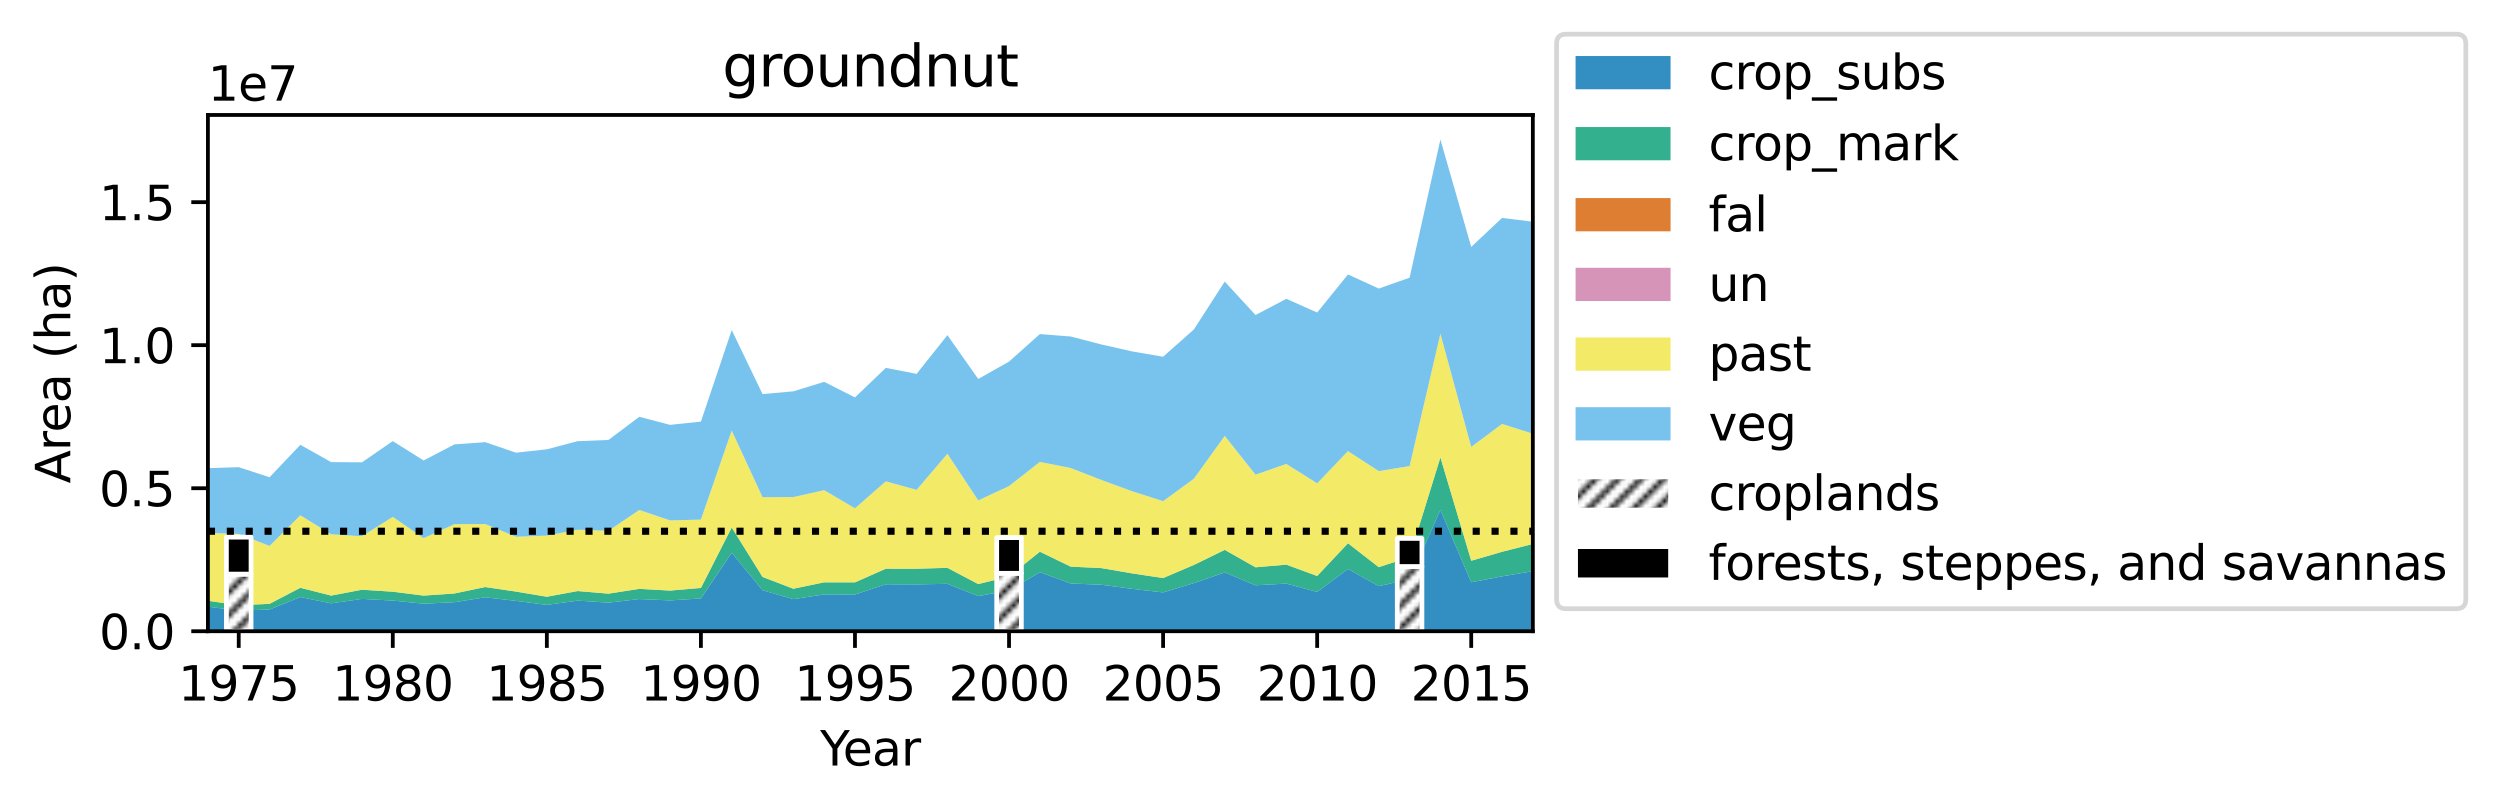 <?xml version="1.0" encoding="utf-8" standalone="no"?>
<!DOCTYPE svg PUBLIC "-//W3C//DTD SVG 1.1//EN"
  "http://www.w3.org/Graphics/SVG/1.1/DTD/svg11.dtd">
<svg xmlns:xlink="http://www.w3.org/1999/xlink" width="526.442pt" height="170.479pt" viewBox="0 0 526.442 170.479" xmlns="http://www.w3.org/2000/svg" version="1.1">
 <defs>
  <style type="text/css">*{stroke-linejoin: round; stroke-linecap: butt}</style>
 </defs>
 <g id="figure_1">
  <g id="patch_1">
   <path d="M 0 170.479 
L 526.442 170.479 
L 526.442 0 
L 0 0 
z
" style="fill: #ffffff"/>
  </g>
  <g id="axes_1">
   <g id="patch_2">
    <path d="M 43.781 132.923 
L 322.781 132.923 
L 322.781 24.203 
L 43.781 24.203 
z
" style="fill: #ffffff"/>
   </g>
   <g id="PolyCollection_1">
    <path d="M 43.781 127.77 
L 43.781 132.923 
L 50.27 132.923 
L 56.758 132.923 
L 63.246 132.923 
L 69.735 132.923 
L 76.223 132.923 
L 82.711 132.923 
L 89.2 132.923 
L 95.688 132.923 
L 102.177 132.923 
L 108.665 132.923 
L 115.153 132.923 
L 121.642 132.923 
L 128.13 132.923 
L 134.618 132.923 
L 141.107 132.923 
L 147.595 132.923 
L 154.084 132.923 
L 160.572 132.923 
L 167.06 132.923 
L 173.549 132.923 
L 180.037 132.923 
L 186.525 132.923 
L 193.014 132.923 
L 199.502 132.923 
L 205.991 132.923 
L 212.479 132.923 
L 218.967 132.923 
L 225.456 132.923 
L 231.944 132.923 
L 238.432 132.923 
L 244.921 132.923 
L 251.409 132.923 
L 257.898 132.923 
L 264.386 132.923 
L 270.874 132.923 
L 277.363 132.923 
L 283.851 132.923 
L 290.339 132.923 
L 296.828 132.923 
L 303.316 132.923 
L 309.805 132.923 
L 316.293 132.923 
L 322.781 132.923 
L 322.781 120.279 
L 322.781 120.279 
L 316.293 121.362 
L 309.805 122.616 
L 303.316 107.391 
L 296.828 121.968 
L 290.339 123.428 
L 283.851 119.814 
L 277.363 124.65 
L 270.874 122.895 
L 264.386 123.249 
L 257.898 120.545 
L 251.409 122.783 
L 244.921 124.753 
L 238.432 123.999 
L 231.944 123.137 
L 225.456 122.865 
L 218.967 120.5 
L 212.479 124.342 
L 205.991 125.512 
L 199.502 122.939 
L 193.014 123.059 
L 186.525 123.035 
L 180.037 125.183 
L 173.549 125.165 
L 167.06 126.171 
L 160.572 124.287 
L 154.084 116.395 
L 147.595 126.021 
L 141.107 126.431 
L 134.618 126.146 
L 128.13 126.904 
L 121.642 126.475 
L 115.153 127.374 
L 108.665 126.532 
L 102.177 125.779 
L 95.688 126.804 
L 89.2 127.128 
L 82.711 126.467 
L 76.223 126.114 
L 69.735 127.049 
L 63.246 125.722 
L 56.758 128.356 
L 50.27 128.562 
L 43.781 127.77 
z
" clip-path="url(#p0f60cb4c15)" style="fill: #0072b2; fill-opacity: 0.8"/>
   </g>
   <g id="PolyCollection_2">
    <path d="M 43.781 126.506 
L 43.781 127.77 
L 50.27 128.562 
L 56.758 128.356 
L 63.246 125.722 
L 69.735 127.049 
L 76.223 126.114 
L 82.711 126.467 
L 89.2 127.128 
L 95.688 126.804 
L 102.177 125.779 
L 108.665 126.532 
L 115.153 127.374 
L 121.642 126.475 
L 128.13 126.904 
L 134.618 126.146 
L 141.107 126.431 
L 147.595 126.021 
L 154.084 116.395 
L 160.572 124.287 
L 167.06 126.171 
L 173.549 125.165 
L 180.037 125.183 
L 186.525 123.035 
L 193.014 123.059 
L 199.502 122.939 
L 205.991 125.512 
L 212.479 124.342 
L 218.967 120.5 
L 225.456 122.865 
L 231.944 123.137 
L 238.432 123.999 
L 244.921 124.753 
L 251.409 122.783 
L 257.898 120.545 
L 264.386 123.249 
L 270.874 122.895 
L 277.363 124.65 
L 283.851 119.814 
L 290.339 123.428 
L 296.828 121.968 
L 303.316 107.391 
L 309.805 122.616 
L 316.293 121.362 
L 322.781 120.279 
L 322.781 114.547 
L 322.781 114.547 
L 316.293 116.193 
L 309.805 118.074 
L 303.316 96.31 
L 296.828 117.287 
L 290.339 119.437 
L 283.851 114.396 
L 277.363 121.29 
L 270.874 118.895 
L 264.386 119.461 
L 257.898 115.788 
L 251.409 118.955 
L 244.921 121.724 
L 238.432 120.748 
L 231.944 119.63 
L 225.456 119.316 
L 218.967 116.175 
L 212.479 121.39 
L 205.991 122.99 
L 199.502 119.574 
L 193.014 119.761 
L 186.525 119.754 
L 180.037 122.632 
L 173.549 122.623 
L 167.06 123.971 
L 160.572 121.488 
L 154.084 111.068 
L 147.595 123.808 
L 141.107 124.361 
L 134.618 123.999 
L 128.13 125.01 
L 121.642 124.462 
L 115.153 125.657 
L 108.665 124.574 
L 102.177 123.614 
L 95.688 124.975 
L 89.2 125.42 
L 82.711 124.598 
L 76.223 124.181 
L 69.735 125.418 
L 63.246 123.771 
L 56.758 127.154 
L 50.27 127.45 
L 43.781 126.506 
z
" clip-path="url(#p0f60cb4c15)" style="fill: #009e73; fill-opacity: 0.8"/>
   </g>
   <g id="PolyCollection_3">
    <path d="M 43.781 126.506 
L 43.781 126.506 
L 50.27 127.45 
L 56.758 127.154 
L 63.246 123.771 
L 69.735 125.418 
L 76.223 124.181 
L 82.711 124.598 
L 89.2 125.42 
L 95.688 124.975 
L 102.177 123.614 
L 108.665 124.574 
L 115.153 125.657 
L 121.642 124.462 
L 128.13 125.01 
L 134.618 123.999 
L 141.107 124.361 
L 147.595 123.808 
L 154.084 111.068 
L 160.572 121.488 
L 167.06 123.971 
L 173.549 122.623 
L 180.037 122.632 
L 186.525 119.754 
L 193.014 119.761 
L 199.502 119.574 
L 205.991 122.99 
L 212.479 121.39 
L 218.967 116.175 
L 225.456 119.316 
L 231.944 119.63 
L 238.432 120.748 
L 244.921 121.724 
L 251.409 118.955 
L 257.898 115.788 
L 264.386 119.461 
L 270.874 118.895 
L 277.363 121.29 
L 283.851 114.396 
L 290.339 119.437 
L 296.828 117.287 
L 303.316 96.31 
L 309.805 118.074 
L 316.293 116.193 
L 322.781 114.547 
L 322.781 114.547 
L 322.781 114.547 
L 316.293 116.193 
L 309.805 118.074 
L 303.316 96.31 
L 296.828 117.287 
L 290.339 119.437 
L 283.851 114.396 
L 277.363 121.29 
L 270.874 118.895 
L 264.386 119.461 
L 257.898 115.788 
L 251.409 118.955 
L 244.921 121.724 
L 238.432 120.748 
L 231.944 119.63 
L 225.456 119.316 
L 218.967 116.175 
L 212.479 121.39 
L 205.991 122.99 
L 199.502 119.574 
L 193.014 119.761 
L 186.525 119.754 
L 180.037 122.632 
L 173.549 122.623 
L 167.06 123.971 
L 160.572 121.488 
L 154.084 111.068 
L 147.595 123.808 
L 141.107 124.361 
L 134.618 123.999 
L 128.13 125.01 
L 121.642 124.462 
L 115.153 125.657 
L 108.665 124.574 
L 102.177 123.614 
L 95.688 124.975 
L 89.2 125.42 
L 82.711 124.598 
L 76.223 124.181 
L 69.735 125.418 
L 63.246 123.771 
L 56.758 127.154 
L 50.27 127.45 
L 43.781 126.506 
z
" clip-path="url(#p0f60cb4c15)" style="fill: #d55e00; fill-opacity: 0.8"/>
   </g>
   <g id="PolyCollection_4">
    <path d="M 43.781 126.506 
L 43.781 126.506 
L 50.27 127.45 
L 56.758 127.154 
L 63.246 123.771 
L 69.735 125.418 
L 76.223 124.181 
L 82.711 124.598 
L 89.2 125.42 
L 95.688 124.975 
L 102.177 123.614 
L 108.665 124.574 
L 115.153 125.657 
L 121.642 124.462 
L 128.13 125.01 
L 134.618 123.999 
L 141.107 124.361 
L 147.595 123.808 
L 154.084 111.068 
L 160.572 121.488 
L 167.06 123.971 
L 173.549 122.623 
L 180.037 122.632 
L 186.525 119.754 
L 193.014 119.761 
L 199.502 119.574 
L 205.991 122.99 
L 212.479 121.39 
L 218.967 116.175 
L 225.456 119.316 
L 231.944 119.63 
L 238.432 120.748 
L 244.921 121.724 
L 251.409 118.955 
L 257.898 115.788 
L 264.386 119.461 
L 270.874 118.895 
L 277.363 121.29 
L 283.851 114.396 
L 290.339 119.437 
L 296.828 117.287 
L 303.316 96.31 
L 309.805 118.074 
L 316.293 116.193 
L 322.781 114.547 
L 322.781 114.547 
L 322.781 114.547 
L 316.293 116.193 
L 309.805 118.074 
L 303.316 96.31 
L 296.828 117.287 
L 290.339 119.437 
L 283.851 114.396 
L 277.363 121.29 
L 270.874 118.895 
L 264.386 119.461 
L 257.898 115.788 
L 251.409 118.955 
L 244.921 121.724 
L 238.432 120.748 
L 231.944 119.63 
L 225.456 119.316 
L 218.967 116.175 
L 212.479 121.39 
L 205.991 122.99 
L 199.502 119.574 
L 193.014 119.761 
L 186.525 119.754 
L 180.037 122.632 
L 173.549 122.623 
L 167.06 123.971 
L 160.572 121.488 
L 154.084 111.068 
L 147.595 123.808 
L 141.107 124.361 
L 134.618 123.999 
L 128.13 125.01 
L 121.642 124.462 
L 115.153 125.657 
L 108.665 124.574 
L 102.177 123.614 
L 95.688 124.975 
L 89.2 125.42 
L 82.711 124.598 
L 76.223 124.181 
L 69.735 125.418 
L 63.246 123.771 
L 56.758 127.154 
L 50.27 127.45 
L 43.781 126.506 
z
" clip-path="url(#p0f60cb4c15)" style="fill: #cc79a7; fill-opacity: 0.8"/>
   </g>
   <g id="PolyCollection_5">
    <path d="M 43.781 112.228 
L 43.781 126.506 
L 50.27 127.45 
L 56.758 127.154 
L 63.246 123.771 
L 69.735 125.418 
L 76.223 124.181 
L 82.711 124.598 
L 89.2 125.42 
L 95.688 124.975 
L 102.177 123.614 
L 108.665 124.574 
L 115.153 125.657 
L 121.642 124.462 
L 128.13 125.01 
L 134.618 123.999 
L 141.107 124.361 
L 147.595 123.808 
L 154.084 111.068 
L 160.572 121.488 
L 167.06 123.971 
L 173.549 122.623 
L 180.037 122.632 
L 186.525 119.754 
L 193.014 119.761 
L 199.502 119.574 
L 205.991 122.99 
L 212.479 121.39 
L 218.967 116.175 
L 225.456 119.316 
L 231.944 119.63 
L 238.432 120.748 
L 244.921 121.724 
L 251.409 118.955 
L 257.898 115.788 
L 264.386 119.461 
L 270.874 118.895 
L 277.363 121.29 
L 283.851 114.396 
L 290.339 119.437 
L 296.828 117.287 
L 303.316 96.31 
L 309.805 118.074 
L 316.293 116.193 
L 322.781 114.547 
L 322.781 91.329 
L 322.781 91.329 
L 316.293 89.273 
L 309.805 94.113 
L 303.316 70.275 
L 296.828 98.147 
L 290.339 99.204 
L 283.851 94.994 
L 277.363 101.781 
L 270.874 97.693 
L 264.386 99.951 
L 257.898 91.792 
L 251.409 100.803 
L 244.921 105.537 
L 238.432 103.457 
L 231.944 101.081 
L 225.456 98.55 
L 218.967 97.269 
L 212.479 102.354 
L 205.991 105.365 
L 199.502 95.556 
L 193.014 103.151 
L 186.525 101.363 
L 180.037 107.04 
L 173.549 103.222 
L 167.06 104.667 
L 160.572 104.696 
L 154.084 90.676 
L 147.595 109.417 
L 141.107 109.586 
L 134.618 107.393 
L 128.13 111.772 
L 121.642 111.549 
L 115.153 112.787 
L 108.665 113.034 
L 102.177 110.354 
L 95.688 110.38 
L 89.2 113.329 
L 82.711 108.843 
L 76.223 112.921 
L 69.735 112.515 
L 63.246 108.508 
L 56.758 114.964 
L 50.27 112.444 
L 43.781 112.228 
z
" clip-path="url(#p0f60cb4c15)" style="fill: #f0e442; fill-opacity: 0.8"/>
   </g>
   <g id="PolyCollection_6">
    <path d="M 43.781 98.586 
L 43.781 112.228 
L 50.27 112.444 
L 56.758 114.964 
L 63.246 108.508 
L 69.735 112.515 
L 76.223 112.921 
L 82.711 108.843 
L 89.2 113.329 
L 95.688 110.38 
L 102.177 110.354 
L 108.665 113.034 
L 115.153 112.787 
L 121.642 111.549 
L 128.13 111.772 
L 134.618 107.393 
L 141.107 109.586 
L 147.595 109.417 
L 154.084 90.676 
L 160.572 104.696 
L 167.06 104.667 
L 173.549 103.222 
L 180.037 107.04 
L 186.525 101.363 
L 193.014 103.151 
L 199.502 95.556 
L 205.991 105.365 
L 212.479 102.354 
L 218.967 97.269 
L 225.456 98.55 
L 231.944 101.081 
L 238.432 103.457 
L 244.921 105.537 
L 251.409 100.803 
L 257.898 91.792 
L 264.386 99.951 
L 270.874 97.693 
L 277.363 101.781 
L 283.851 94.994 
L 290.339 99.204 
L 296.828 98.147 
L 303.316 70.275 
L 309.805 94.113 
L 316.293 89.273 
L 322.781 91.329 
L 322.781 46.687 
L 322.781 46.687 
L 316.293 45.896 
L 309.805 51.985 
L 303.316 29.38 
L 296.828 58.467 
L 290.339 60.761 
L 283.851 57.796 
L 277.363 65.812 
L 270.874 62.923 
L 264.386 66.337 
L 257.898 59.291 
L 251.409 69.368 
L 244.921 75.121 
L 238.432 74.009 
L 231.944 72.543 
L 225.456 70.856 
L 218.967 70.35 
L 212.479 76.141 
L 205.991 79.796 
L 199.502 70.577 
L 193.014 78.724 
L 186.525 77.472 
L 180.037 83.684 
L 173.549 80.408 
L 167.06 82.403 
L 160.572 82.985 
L 154.084 69.51 
L 147.595 88.781 
L 141.107 89.464 
L 134.618 87.772 
L 128.13 92.643 
L 121.642 92.901 
L 115.153 94.612 
L 108.665 95.327 
L 102.177 93.107 
L 95.688 93.582 
L 89.2 96.962 
L 82.711 92.887 
L 76.223 97.352 
L 69.735 97.313 
L 63.246 93.667 
L 56.758 100.496 
L 50.27 98.374 
L 43.781 98.586 
z
" clip-path="url(#p0f60cb4c15)" style="fill: #56b4e9; fill-opacity: 0.8"/>
   </g>
   <g id="patch_3">
    <path d="M 47.674 132.923 
L 52.865 132.923 
L 52.865 120.901 
L 47.674 120.901 
z
" clip-path="url(#p0f60cb4c15)" style="fill: url(#h4b5fc3fc64); stroke: #ffffff; stroke-linejoin: miter"/>
   </g>
   <g id="patch_4">
    <path d="M 209.884 132.923 
L 215.074 132.923 
L 215.074 120.72 
L 209.884 120.72 
z
" clip-path="url(#p0f60cb4c15)" style="fill: url(#h4b5fc3fc64); stroke: #ffffff; stroke-linejoin: miter"/>
   </g>
   <g id="patch_5">
    <path d="M 294.232 132.923 
L 299.423 132.923 
L 299.423 119.288 
L 294.232 119.288 
z
" clip-path="url(#p0f60cb4c15)" style="fill: url(#h4b5fc3fc64); stroke: #ffffff; stroke-linejoin: miter"/>
   </g>
   <g id="patch_6">
    <path d="M 47.674 120.901 
L 52.865 120.901 
L 52.865 113.108 
L 47.674 113.108 
z
" clip-path="url(#p0f60cb4c15)" style="stroke: #ffffff; stroke-linejoin: miter"/>
   </g>
   <g id="patch_7">
    <path d="M 209.884 120.72 
L 215.074 120.72 
L 215.074 113.207 
L 209.884 113.207 
z
" clip-path="url(#p0f60cb4c15)" style="stroke: #ffffff; stroke-linejoin: miter"/>
   </g>
   <g id="patch_8">
    <path d="M 294.232 119.288 
L 299.423 119.288 
L 299.423 113.373 
L 294.232 113.373 
z
" clip-path="url(#p0f60cb4c15)" style="stroke: #ffffff; stroke-linejoin: miter"/>
   </g>
   <g id="matplotlib.axis_1">
    <g id="xtick_1">
     <g id="line2d_1">
      <defs>
       <path id="ma4362d7a6e" d="M 0 0 
L 0 3.5 
" style="stroke: #000000; stroke-width: 0.8"/>
      </defs>
      <g>
       <use xlink:href="#ma4362d7a6e" x="50.27" y="132.923" style="stroke: #000000; stroke-width: 0.8"/>
      </g>
     </g>
     <g id="text_1">
      <!-- 1975 -->
      <g transform="translate(37.545 147.521) scale(0.1 -0.1)">
       <defs>
        <path id="DejaVuSans-31" d="M 794 531 
L 1825 531 
L 1825 4091 
L 703 3866 
L 703 4441 
L 1819 4666 
L 2450 4666 
L 2450 531 
L 3481 531 
L 3481 0 
L 794 0 
L 794 531 
z
" transform="scale(0.016)"/>
        <path id="DejaVuSans-39" d="M 703 97 
L 703 672 
Q 941 559 1184 500 
Q 1428 441 1663 441 
Q 2288 441 2617 861 
Q 2947 1281 2994 2138 
Q 2813 1869 2534 1725 
Q 2256 1581 1919 1581 
Q 1219 1581 811 2004 
Q 403 2428 403 3163 
Q 403 3881 828 4315 
Q 1253 4750 1959 4750 
Q 2769 4750 3195 4129 
Q 3622 3509 3622 2328 
Q 3622 1225 3098 567 
Q 2575 -91 1691 -91 
Q 1453 -91 1209 -44 
Q 966 3 703 97 
z
M 1959 2075 
Q 2384 2075 2632 2365 
Q 2881 2656 2881 3163 
Q 2881 3666 2632 3958 
Q 2384 4250 1959 4250 
Q 1534 4250 1286 3958 
Q 1038 3666 1038 3163 
Q 1038 2656 1286 2365 
Q 1534 2075 1959 2075 
z
" transform="scale(0.016)"/>
        <path id="DejaVuSans-37" d="M 525 4666 
L 3525 4666 
L 3525 4397 
L 1831 0 
L 1172 0 
L 2766 4134 
L 525 4134 
L 525 4666 
z
" transform="scale(0.016)"/>
        <path id="DejaVuSans-35" d="M 691 4666 
L 3169 4666 
L 3169 4134 
L 1269 4134 
L 1269 2991 
Q 1406 3038 1543 3061 
Q 1681 3084 1819 3084 
Q 2600 3084 3056 2656 
Q 3513 2228 3513 1497 
Q 3513 744 3044 326 
Q 2575 -91 1722 -91 
Q 1428 -91 1123 -41 
Q 819 9 494 109 
L 494 744 
Q 775 591 1075 516 
Q 1375 441 1709 441 
Q 2250 441 2565 725 
Q 2881 1009 2881 1497 
Q 2881 1984 2565 2268 
Q 2250 2553 1709 2553 
Q 1456 2553 1204 2497 
Q 953 2441 691 2322 
L 691 4666 
z
" transform="scale(0.016)"/>
       </defs>
       <use xlink:href="#DejaVuSans-31"/>
       <use xlink:href="#DejaVuSans-39" x="63.623"/>
       <use xlink:href="#DejaVuSans-37" x="127.246"/>
       <use xlink:href="#DejaVuSans-35" x="190.869"/>
      </g>
     </g>
    </g>
    <g id="xtick_2">
     <g id="line2d_2">
      <g>
       <use xlink:href="#ma4362d7a6e" x="82.711" y="132.923" style="stroke: #000000; stroke-width: 0.8"/>
      </g>
     </g>
     <g id="text_2">
      <!-- 1980 -->
      <g transform="translate(69.986 147.521) scale(0.1 -0.1)">
       <defs>
        <path id="DejaVuSans-38" d="M 2034 2216 
Q 1584 2216 1326 1975 
Q 1069 1734 1069 1313 
Q 1069 891 1326 650 
Q 1584 409 2034 409 
Q 2484 409 2743 651 
Q 3003 894 3003 1313 
Q 3003 1734 2745 1975 
Q 2488 2216 2034 2216 
z
M 1403 2484 
Q 997 2584 770 2862 
Q 544 3141 544 3541 
Q 544 4100 942 4425 
Q 1341 4750 2034 4750 
Q 2731 4750 3128 4425 
Q 3525 4100 3525 3541 
Q 3525 3141 3298 2862 
Q 3072 2584 2669 2484 
Q 3125 2378 3379 2068 
Q 3634 1759 3634 1313 
Q 3634 634 3220 271 
Q 2806 -91 2034 -91 
Q 1263 -91 848 271 
Q 434 634 434 1313 
Q 434 1759 690 2068 
Q 947 2378 1403 2484 
z
M 1172 3481 
Q 1172 3119 1398 2916 
Q 1625 2713 2034 2713 
Q 2441 2713 2670 2916 
Q 2900 3119 2900 3481 
Q 2900 3844 2670 4047 
Q 2441 4250 2034 4250 
Q 1625 4250 1398 4047 
Q 1172 3844 1172 3481 
z
" transform="scale(0.016)"/>
        <path id="DejaVuSans-30" d="M 2034 4250 
Q 1547 4250 1301 3770 
Q 1056 3291 1056 2328 
Q 1056 1369 1301 889 
Q 1547 409 2034 409 
Q 2525 409 2770 889 
Q 3016 1369 3016 2328 
Q 3016 3291 2770 3770 
Q 2525 4250 2034 4250 
z
M 2034 4750 
Q 2819 4750 3233 4129 
Q 3647 3509 3647 2328 
Q 3647 1150 3233 529 
Q 2819 -91 2034 -91 
Q 1250 -91 836 529 
Q 422 1150 422 2328 
Q 422 3509 836 4129 
Q 1250 4750 2034 4750 
z
" transform="scale(0.016)"/>
       </defs>
       <use xlink:href="#DejaVuSans-31"/>
       <use xlink:href="#DejaVuSans-39" x="63.623"/>
       <use xlink:href="#DejaVuSans-38" x="127.246"/>
       <use xlink:href="#DejaVuSans-30" x="190.869"/>
      </g>
     </g>
    </g>
    <g id="xtick_3">
     <g id="line2d_3">
      <g>
       <use xlink:href="#ma4362d7a6e" x="115.153" y="132.923" style="stroke: #000000; stroke-width: 0.8"/>
      </g>
     </g>
     <g id="text_3">
      <!-- 1985 -->
      <g transform="translate(102.428 147.521) scale(0.1 -0.1)">
       <use xlink:href="#DejaVuSans-31"/>
       <use xlink:href="#DejaVuSans-39" x="63.623"/>
       <use xlink:href="#DejaVuSans-38" x="127.246"/>
       <use xlink:href="#DejaVuSans-35" x="190.869"/>
      </g>
     </g>
    </g>
    <g id="xtick_4">
     <g id="line2d_4">
      <g>
       <use xlink:href="#ma4362d7a6e" x="147.595" y="132.923" style="stroke: #000000; stroke-width: 0.8"/>
      </g>
     </g>
     <g id="text_4">
      <!-- 1990 -->
      <g transform="translate(134.87 147.521) scale(0.1 -0.1)">
       <use xlink:href="#DejaVuSans-31"/>
       <use xlink:href="#DejaVuSans-39" x="63.623"/>
       <use xlink:href="#DejaVuSans-39" x="127.246"/>
       <use xlink:href="#DejaVuSans-30" x="190.869"/>
      </g>
     </g>
    </g>
    <g id="xtick_5">
     <g id="line2d_5">
      <g>
       <use xlink:href="#ma4362d7a6e" x="180.037" y="132.923" style="stroke: #000000; stroke-width: 0.8"/>
      </g>
     </g>
     <g id="text_5">
      <!-- 1995 -->
      <g transform="translate(167.312 147.521) scale(0.1 -0.1)">
       <use xlink:href="#DejaVuSans-31"/>
       <use xlink:href="#DejaVuSans-39" x="63.623"/>
       <use xlink:href="#DejaVuSans-39" x="127.246"/>
       <use xlink:href="#DejaVuSans-35" x="190.869"/>
      </g>
     </g>
    </g>
    <g id="xtick_6">
     <g id="line2d_6">
      <g>
       <use xlink:href="#ma4362d7a6e" x="212.479" y="132.923" style="stroke: #000000; stroke-width: 0.8"/>
      </g>
     </g>
     <g id="text_6">
      <!-- 2000 -->
      <g transform="translate(199.754 147.521) scale(0.1 -0.1)">
       <defs>
        <path id="DejaVuSans-32" d="M 1228 531 
L 3431 531 
L 3431 0 
L 469 0 
L 469 531 
Q 828 903 1448 1529 
Q 2069 2156 2228 2338 
Q 2531 2678 2651 2914 
Q 2772 3150 2772 3378 
Q 2772 3750 2511 3984 
Q 2250 4219 1831 4219 
Q 1534 4219 1204 4116 
Q 875 4013 500 3803 
L 500 4441 
Q 881 4594 1212 4672 
Q 1544 4750 1819 4750 
Q 2544 4750 2975 4387 
Q 3406 4025 3406 3419 
Q 3406 3131 3298 2873 
Q 3191 2616 2906 2266 
Q 2828 2175 2409 1742 
Q 1991 1309 1228 531 
z
" transform="scale(0.016)"/>
       </defs>
       <use xlink:href="#DejaVuSans-32"/>
       <use xlink:href="#DejaVuSans-30" x="63.623"/>
       <use xlink:href="#DejaVuSans-30" x="127.246"/>
       <use xlink:href="#DejaVuSans-30" x="190.869"/>
      </g>
     </g>
    </g>
    <g id="xtick_7">
     <g id="line2d_7">
      <g>
       <use xlink:href="#ma4362d7a6e" x="244.921" y="132.923" style="stroke: #000000; stroke-width: 0.8"/>
      </g>
     </g>
     <g id="text_7">
      <!-- 2005 -->
      <g transform="translate(232.196 147.521) scale(0.1 -0.1)">
       <use xlink:href="#DejaVuSans-32"/>
       <use xlink:href="#DejaVuSans-30" x="63.623"/>
       <use xlink:href="#DejaVuSans-30" x="127.246"/>
       <use xlink:href="#DejaVuSans-35" x="190.869"/>
      </g>
     </g>
    </g>
    <g id="xtick_8">
     <g id="line2d_8">
      <g>
       <use xlink:href="#ma4362d7a6e" x="277.363" y="132.923" style="stroke: #000000; stroke-width: 0.8"/>
      </g>
     </g>
     <g id="text_8">
      <!-- 2010 -->
      <g transform="translate(264.638 147.521) scale(0.1 -0.1)">
       <use xlink:href="#DejaVuSans-32"/>
       <use xlink:href="#DejaVuSans-30" x="63.623"/>
       <use xlink:href="#DejaVuSans-31" x="127.246"/>
       <use xlink:href="#DejaVuSans-30" x="190.869"/>
      </g>
     </g>
    </g>
    <g id="xtick_9">
     <g id="line2d_9">
      <g>
       <use xlink:href="#ma4362d7a6e" x="309.805" y="132.923" style="stroke: #000000; stroke-width: 0.8"/>
      </g>
     </g>
     <g id="text_9">
      <!-- 2015 -->
      <g transform="translate(297.08 147.521) scale(0.1 -0.1)">
       <use xlink:href="#DejaVuSans-32"/>
       <use xlink:href="#DejaVuSans-30" x="63.623"/>
       <use xlink:href="#DejaVuSans-31" x="127.246"/>
       <use xlink:href="#DejaVuSans-35" x="190.869"/>
      </g>
     </g>
    </g>
    <g id="text_10">
     <!-- Year -->
     <g transform="translate(172.694 161.199) scale(0.1 -0.1)">
      <defs>
       <path id="DejaVuSans-59" d="M -13 4666 
L 666 4666 
L 1959 2747 
L 3244 4666 
L 3922 4666 
L 2272 2222 
L 2272 0 
L 1638 0 
L 1638 2222 
L -13 4666 
z
" transform="scale(0.016)"/>
       <path id="DejaVuSans-65" d="M 3597 1894 
L 3597 1613 
L 953 1613 
Q 991 1019 1311 708 
Q 1631 397 2203 397 
Q 2534 397 2845 478 
Q 3156 559 3463 722 
L 3463 178 
Q 3153 47 2828 -22 
Q 2503 -91 2169 -91 
Q 1331 -91 842 396 
Q 353 884 353 1716 
Q 353 2575 817 3079 
Q 1281 3584 2069 3584 
Q 2775 3584 3186 3129 
Q 3597 2675 3597 1894 
z
M 3022 2063 
Q 3016 2534 2758 2815 
Q 2500 3097 2075 3097 
Q 1594 3097 1305 2825 
Q 1016 2553 972 2059 
L 3022 2063 
z
" transform="scale(0.016)"/>
       <path id="DejaVuSans-61" d="M 2194 1759 
Q 1497 1759 1228 1600 
Q 959 1441 959 1056 
Q 959 750 1161 570 
Q 1363 391 1709 391 
Q 2188 391 2477 730 
Q 2766 1069 2766 1631 
L 2766 1759 
L 2194 1759 
z
M 3341 1997 
L 3341 0 
L 2766 0 
L 2766 531 
Q 2569 213 2275 61 
Q 1981 -91 1556 -91 
Q 1019 -91 701 211 
Q 384 513 384 1019 
Q 384 1609 779 1909 
Q 1175 2209 1959 2209 
L 2766 2209 
L 2766 2266 
Q 2766 2663 2505 2880 
Q 2244 3097 1772 3097 
Q 1472 3097 1187 3025 
Q 903 2953 641 2809 
L 641 3341 
Q 956 3463 1253 3523 
Q 1550 3584 1831 3584 
Q 2591 3584 2966 3190 
Q 3341 2797 3341 1997 
z
" transform="scale(0.016)"/>
       <path id="DejaVuSans-72" d="M 2631 2963 
Q 2534 3019 2420 3045 
Q 2306 3072 2169 3072 
Q 1681 3072 1420 2755 
Q 1159 2438 1159 1844 
L 1159 0 
L 581 0 
L 581 3500 
L 1159 3500 
L 1159 2956 
Q 1341 3275 1631 3429 
Q 1922 3584 2338 3584 
Q 2397 3584 2469 3576 
Q 2541 3569 2628 3553 
L 2631 2963 
z
" transform="scale(0.016)"/>
      </defs>
      <use xlink:href="#DejaVuSans-59"/>
      <use xlink:href="#DejaVuSans-65" x="47.834"/>
      <use xlink:href="#DejaVuSans-61" x="109.357"/>
      <use xlink:href="#DejaVuSans-72" x="170.637"/>
     </g>
    </g>
   </g>
   <g id="matplotlib.axis_2">
    <g id="ytick_1">
     <g id="line2d_10">
      <defs>
       <path id="m98faaa54c4" d="M 0 0 
L -3.5 0 
" style="stroke: #000000; stroke-width: 0.8"/>
      </defs>
      <g>
       <use xlink:href="#m98faaa54c4" x="43.781" y="132.923" style="stroke: #000000; stroke-width: 0.8"/>
      </g>
     </g>
     <g id="text_11">
      <!-- 0.0 -->
      <g transform="translate(20.878 136.722) scale(0.1 -0.1)">
       <defs>
        <path id="DejaVuSans-2e" d="M 684 794 
L 1344 794 
L 1344 0 
L 684 0 
L 684 794 
z
" transform="scale(0.016)"/>
       </defs>
       <use xlink:href="#DejaVuSans-30"/>
       <use xlink:href="#DejaVuSans-2e" x="63.623"/>
       <use xlink:href="#DejaVuSans-30" x="95.41"/>
      </g>
     </g>
    </g>
    <g id="ytick_2">
     <g id="line2d_11">
      <g>
       <use xlink:href="#m98faaa54c4" x="43.781" y="102.805" style="stroke: #000000; stroke-width: 0.8"/>
      </g>
     </g>
     <g id="text_12">
      <!-- 0.5 -->
      <g transform="translate(20.878 106.604) scale(0.1 -0.1)">
       <use xlink:href="#DejaVuSans-30"/>
       <use xlink:href="#DejaVuSans-2e" x="63.623"/>
       <use xlink:href="#DejaVuSans-35" x="95.41"/>
      </g>
     </g>
    </g>
    <g id="ytick_3">
     <g id="line2d_12">
      <g>
       <use xlink:href="#m98faaa54c4" x="43.781" y="72.687" style="stroke: #000000; stroke-width: 0.8"/>
      </g>
     </g>
     <g id="text_13">
      <!-- 1.0 -->
      <g transform="translate(20.878 76.486) scale(0.1 -0.1)">
       <use xlink:href="#DejaVuSans-31"/>
       <use xlink:href="#DejaVuSans-2e" x="63.623"/>
       <use xlink:href="#DejaVuSans-30" x="95.41"/>
      </g>
     </g>
    </g>
    <g id="ytick_4">
     <g id="line2d_13">
      <g>
       <use xlink:href="#m98faaa54c4" x="43.781" y="42.569" style="stroke: #000000; stroke-width: 0.8"/>
      </g>
     </g>
     <g id="text_14">
      <!-- 1.5 -->
      <g transform="translate(20.878 46.368) scale(0.1 -0.1)">
       <use xlink:href="#DejaVuSans-31"/>
       <use xlink:href="#DejaVuSans-2e" x="63.623"/>
       <use xlink:href="#DejaVuSans-35" x="95.41"/>
      </g>
     </g>
    </g>
    <g id="text_15">
     <!-- Area (ha) -->
     <g transform="translate(14.798 101.79) rotate(-90) scale(0.1 -0.1)">
      <defs>
       <path id="DejaVuSans-41" d="M 2188 4044 
L 1331 1722 
L 3047 1722 
L 2188 4044 
z
M 1831 4666 
L 2547 4666 
L 4325 0 
L 3669 0 
L 3244 1197 
L 1141 1197 
L 716 0 
L 50 0 
L 1831 4666 
z
" transform="scale(0.016)"/>
       <path id="DejaVuSans-20" transform="scale(0.016)"/>
       <path id="DejaVuSans-28" d="M 1984 4856 
Q 1566 4138 1362 3434 
Q 1159 2731 1159 2009 
Q 1159 1288 1364 580 
Q 1569 -128 1984 -844 
L 1484 -844 
Q 1016 -109 783 600 
Q 550 1309 550 2009 
Q 550 2706 781 3412 
Q 1013 4119 1484 4856 
L 1984 4856 
z
" transform="scale(0.016)"/>
       <path id="DejaVuSans-68" d="M 3513 2113 
L 3513 0 
L 2938 0 
L 2938 2094 
Q 2938 2591 2744 2837 
Q 2550 3084 2163 3084 
Q 1697 3084 1428 2787 
Q 1159 2491 1159 1978 
L 1159 0 
L 581 0 
L 581 4863 
L 1159 4863 
L 1159 2956 
Q 1366 3272 1645 3428 
Q 1925 3584 2291 3584 
Q 2894 3584 3203 3211 
Q 3513 2838 3513 2113 
z
" transform="scale(0.016)"/>
       <path id="DejaVuSans-29" d="M 513 4856 
L 1013 4856 
Q 1481 4119 1714 3412 
Q 1947 2706 1947 2009 
Q 1947 1309 1714 600 
Q 1481 -109 1013 -844 
L 513 -844 
Q 928 -128 1133 580 
Q 1338 1288 1338 2009 
Q 1338 2731 1133 3434 
Q 928 4138 513 4856 
z
" transform="scale(0.016)"/>
      </defs>
      <use xlink:href="#DejaVuSans-41"/>
      <use xlink:href="#DejaVuSans-72" x="68.408"/>
      <use xlink:href="#DejaVuSans-65" x="107.271"/>
      <use xlink:href="#DejaVuSans-61" x="168.795"/>
      <use xlink:href="#DejaVuSans-20" x="230.074"/>
      <use xlink:href="#DejaVuSans-28" x="261.861"/>
      <use xlink:href="#DejaVuSans-68" x="300.875"/>
      <use xlink:href="#DejaVuSans-61" x="364.254"/>
      <use xlink:href="#DejaVuSans-29" x="425.533"/>
     </g>
    </g>
    <g id="text_16">
     <!-- 1e7 -->
     <g transform="translate(43.781 21.203) scale(0.1 -0.1)">
      <use xlink:href="#DejaVuSans-31"/>
      <use xlink:href="#DejaVuSans-65" x="63.623"/>
      <use xlink:href="#DejaVuSans-37" x="125.146"/>
     </g>
    </g>
   </g>
   <g id="line2d_14">
    <path d="M 43.781 111.863 
L 322.781 111.863 
" clip-path="url(#p0f60cb4c15)" style="fill: none; stroke-dasharray: 1.5,2.475; stroke-dashoffset: 0; stroke: #000000; stroke-width: 1.5"/>
   </g>
   <g id="patch_9">
    <path d="M 43.781 132.923 
L 43.781 24.203 
" style="fill: none; stroke: #000000; stroke-width: 0.8; stroke-linejoin: miter; stroke-linecap: square"/>
   </g>
   <g id="patch_10">
    <path d="M 322.781 132.923 
L 322.781 24.203 
" style="fill: none; stroke: #000000; stroke-width: 0.8; stroke-linejoin: miter; stroke-linecap: square"/>
   </g>
   <g id="patch_11">
    <path d="M 43.781 132.923 
L 322.781 132.923 
" style="fill: none; stroke: #000000; stroke-width: 0.8; stroke-linejoin: miter; stroke-linecap: square"/>
   </g>
   <g id="patch_12">
    <path d="M 43.781 24.203 
L 322.781 24.203 
" style="fill: none; stroke: #000000; stroke-width: 0.8; stroke-linejoin: miter; stroke-linecap: square"/>
   </g>
   <g id="text_17">
    <!-- groundnut -->
    <g transform="translate(152.098 18.203) scale(0.12 -0.12)">
     <defs>
      <path id="DejaVuSans-67" d="M 2906 1791 
Q 2906 2416 2648 2759 
Q 2391 3103 1925 3103 
Q 1463 3103 1205 2759 
Q 947 2416 947 1791 
Q 947 1169 1205 825 
Q 1463 481 1925 481 
Q 2391 481 2648 825 
Q 2906 1169 2906 1791 
z
M 3481 434 
Q 3481 -459 3084 -895 
Q 2688 -1331 1869 -1331 
Q 1566 -1331 1297 -1286 
Q 1028 -1241 775 -1147 
L 775 -588 
Q 1028 -725 1275 -790 
Q 1522 -856 1778 -856 
Q 2344 -856 2625 -561 
Q 2906 -266 2906 331 
L 2906 616 
Q 2728 306 2450 153 
Q 2172 0 1784 0 
Q 1141 0 747 490 
Q 353 981 353 1791 
Q 353 2603 747 3093 
Q 1141 3584 1784 3584 
Q 2172 3584 2450 3431 
Q 2728 3278 2906 2969 
L 2906 3500 
L 3481 3500 
L 3481 434 
z
" transform="scale(0.016)"/>
      <path id="DejaVuSans-6f" d="M 1959 3097 
Q 1497 3097 1228 2736 
Q 959 2375 959 1747 
Q 959 1119 1226 758 
Q 1494 397 1959 397 
Q 2419 397 2687 759 
Q 2956 1122 2956 1747 
Q 2956 2369 2687 2733 
Q 2419 3097 1959 3097 
z
M 1959 3584 
Q 2709 3584 3137 3096 
Q 3566 2609 3566 1747 
Q 3566 888 3137 398 
Q 2709 -91 1959 -91 
Q 1206 -91 779 398 
Q 353 888 353 1747 
Q 353 2609 779 3096 
Q 1206 3584 1959 3584 
z
" transform="scale(0.016)"/>
      <path id="DejaVuSans-75" d="M 544 1381 
L 544 3500 
L 1119 3500 
L 1119 1403 
Q 1119 906 1312 657 
Q 1506 409 1894 409 
Q 2359 409 2629 706 
Q 2900 1003 2900 1516 
L 2900 3500 
L 3475 3500 
L 3475 0 
L 2900 0 
L 2900 538 
Q 2691 219 2414 64 
Q 2138 -91 1772 -91 
Q 1169 -91 856 284 
Q 544 659 544 1381 
z
M 1991 3584 
L 1991 3584 
z
" transform="scale(0.016)"/>
      <path id="DejaVuSans-6e" d="M 3513 2113 
L 3513 0 
L 2938 0 
L 2938 2094 
Q 2938 2591 2744 2837 
Q 2550 3084 2163 3084 
Q 1697 3084 1428 2787 
Q 1159 2491 1159 1978 
L 1159 0 
L 581 0 
L 581 3500 
L 1159 3500 
L 1159 2956 
Q 1366 3272 1645 3428 
Q 1925 3584 2291 3584 
Q 2894 3584 3203 3211 
Q 3513 2838 3513 2113 
z
" transform="scale(0.016)"/>
      <path id="DejaVuSans-64" d="M 2906 2969 
L 2906 4863 
L 3481 4863 
L 3481 0 
L 2906 0 
L 2906 525 
Q 2725 213 2448 61 
Q 2172 -91 1784 -91 
Q 1150 -91 751 415 
Q 353 922 353 1747 
Q 353 2572 751 3078 
Q 1150 3584 1784 3584 
Q 2172 3584 2448 3432 
Q 2725 3281 2906 2969 
z
M 947 1747 
Q 947 1113 1208 752 
Q 1469 391 1925 391 
Q 2381 391 2643 752 
Q 2906 1113 2906 1747 
Q 2906 2381 2643 2742 
Q 2381 3103 1925 3103 
Q 1469 3103 1208 2742 
Q 947 2381 947 1747 
z
" transform="scale(0.016)"/>
      <path id="DejaVuSans-74" d="M 1172 4494 
L 1172 3500 
L 2356 3500 
L 2356 3053 
L 1172 3053 
L 1172 1153 
Q 1172 725 1289 603 
Q 1406 481 1766 481 
L 2356 481 
L 2356 0 
L 1766 0 
Q 1100 0 847 248 
Q 594 497 594 1153 
L 594 3053 
L 172 3053 
L 172 3500 
L 594 3500 
L 594 4494 
L 1172 4494 
z
" transform="scale(0.016)"/>
     </defs>
     <use xlink:href="#DejaVuSans-67"/>
     <use xlink:href="#DejaVuSans-72" x="63.477"/>
     <use xlink:href="#DejaVuSans-6f" x="102.34"/>
     <use xlink:href="#DejaVuSans-75" x="163.521"/>
     <use xlink:href="#DejaVuSans-6e" x="226.9"/>
     <use xlink:href="#DejaVuSans-64" x="290.279"/>
     <use xlink:href="#DejaVuSans-6e" x="353.756"/>
     <use xlink:href="#DejaVuSans-75" x="417.135"/>
     <use xlink:href="#DejaVuSans-74" x="480.514"/>
    </g>
   </g>
   <g id="legend_1">
    <g id="patch_13">
     <path d="M 329.781 128.181 
L 517.242 128.181 
Q 519.242 128.181 519.242 126.181 
L 519.242 9.2 
Q 519.242 7.2 517.242 7.2 
L 329.781 7.2 
Q 327.781 7.2 327.781 9.2 
L 327.781 126.181 
Q 327.781 128.181 329.781 128.181 
z
" style="fill: #ffffff; opacity: 0.8; stroke: #cccccc; stroke-linejoin: miter"/>
    </g>
    <g id="patch_14">
     <path d="M 331.781 18.798 
L 351.781 18.798 
L 351.781 11.798 
L 331.781 11.798 
z
" style="fill: #0072b2; fill-opacity: 0.8"/>
    </g>
    <g id="text_18">
     <!-- crop_subs -->
     <g transform="translate(359.781 18.798) scale(0.1 -0.1)">
      <defs>
       <path id="DejaVuSans-63" d="M 3122 3366 
L 3122 2828 
Q 2878 2963 2633 3030 
Q 2388 3097 2138 3097 
Q 1578 3097 1268 2742 
Q 959 2388 959 1747 
Q 959 1106 1268 751 
Q 1578 397 2138 397 
Q 2388 397 2633 464 
Q 2878 531 3122 666 
L 3122 134 
Q 2881 22 2623 -34 
Q 2366 -91 2075 -91 
Q 1284 -91 818 406 
Q 353 903 353 1747 
Q 353 2603 823 3093 
Q 1294 3584 2113 3584 
Q 2378 3584 2631 3529 
Q 2884 3475 3122 3366 
z
" transform="scale(0.016)"/>
       <path id="DejaVuSans-70" d="M 1159 525 
L 1159 -1331 
L 581 -1331 
L 581 3500 
L 1159 3500 
L 1159 2969 
Q 1341 3281 1617 3432 
Q 1894 3584 2278 3584 
Q 2916 3584 3314 3078 
Q 3713 2572 3713 1747 
Q 3713 922 3314 415 
Q 2916 -91 2278 -91 
Q 1894 -91 1617 61 
Q 1341 213 1159 525 
z
M 3116 1747 
Q 3116 2381 2855 2742 
Q 2594 3103 2138 3103 
Q 1681 3103 1420 2742 
Q 1159 2381 1159 1747 
Q 1159 1113 1420 752 
Q 1681 391 2138 391 
Q 2594 391 2855 752 
Q 3116 1113 3116 1747 
z
" transform="scale(0.016)"/>
       <path id="DejaVuSans-5f" d="M 3263 -1063 
L 3263 -1509 
L -63 -1509 
L -63 -1063 
L 3263 -1063 
z
" transform="scale(0.016)"/>
       <path id="DejaVuSans-73" d="M 2834 3397 
L 2834 2853 
Q 2591 2978 2328 3040 
Q 2066 3103 1784 3103 
Q 1356 3103 1142 2972 
Q 928 2841 928 2578 
Q 928 2378 1081 2264 
Q 1234 2150 1697 2047 
L 1894 2003 
Q 2506 1872 2764 1633 
Q 3022 1394 3022 966 
Q 3022 478 2636 193 
Q 2250 -91 1575 -91 
Q 1294 -91 989 -36 
Q 684 19 347 128 
L 347 722 
Q 666 556 975 473 
Q 1284 391 1588 391 
Q 1994 391 2212 530 
Q 2431 669 2431 922 
Q 2431 1156 2273 1281 
Q 2116 1406 1581 1522 
L 1381 1569 
Q 847 1681 609 1914 
Q 372 2147 372 2553 
Q 372 3047 722 3315 
Q 1072 3584 1716 3584 
Q 2034 3584 2315 3537 
Q 2597 3491 2834 3397 
z
" transform="scale(0.016)"/>
       <path id="DejaVuSans-62" d="M 3116 1747 
Q 3116 2381 2855 2742 
Q 2594 3103 2138 3103 
Q 1681 3103 1420 2742 
Q 1159 2381 1159 1747 
Q 1159 1113 1420 752 
Q 1681 391 2138 391 
Q 2594 391 2855 752 
Q 3116 1113 3116 1747 
z
M 1159 2969 
Q 1341 3281 1617 3432 
Q 1894 3584 2278 3584 
Q 2916 3584 3314 3078 
Q 3713 2572 3713 1747 
Q 3713 922 3314 415 
Q 2916 -91 2278 -91 
Q 1894 -91 1617 61 
Q 1341 213 1159 525 
L 1159 0 
L 581 0 
L 581 4863 
L 1159 4863 
L 1159 2969 
z
" transform="scale(0.016)"/>
      </defs>
      <use xlink:href="#DejaVuSans-63"/>
      <use xlink:href="#DejaVuSans-72" x="54.98"/>
      <use xlink:href="#DejaVuSans-6f" x="93.844"/>
      <use xlink:href="#DejaVuSans-70" x="155.025"/>
      <use xlink:href="#DejaVuSans-5f" x="218.502"/>
      <use xlink:href="#DejaVuSans-73" x="268.502"/>
      <use xlink:href="#DejaVuSans-75" x="320.602"/>
      <use xlink:href="#DejaVuSans-62" x="383.98"/>
      <use xlink:href="#DejaVuSans-73" x="447.457"/>
     </g>
    </g>
    <g id="patch_15">
     <path d="M 331.781 33.755 
L 351.781 33.755 
L 351.781 26.755 
L 331.781 26.755 
z
" style="fill: #009e73; fill-opacity: 0.8"/>
    </g>
    <g id="text_19">
     <!-- crop_mark -->
     <g transform="translate(359.781 33.755) scale(0.1 -0.1)">
      <defs>
       <path id="DejaVuSans-6d" d="M 3328 2828 
Q 3544 3216 3844 3400 
Q 4144 3584 4550 3584 
Q 5097 3584 5394 3201 
Q 5691 2819 5691 2113 
L 5691 0 
L 5113 0 
L 5113 2094 
Q 5113 2597 4934 2840 
Q 4756 3084 4391 3084 
Q 3944 3084 3684 2787 
Q 3425 2491 3425 1978 
L 3425 0 
L 2847 0 
L 2847 2094 
Q 2847 2600 2669 2842 
Q 2491 3084 2119 3084 
Q 1678 3084 1418 2786 
Q 1159 2488 1159 1978 
L 1159 0 
L 581 0 
L 581 3500 
L 1159 3500 
L 1159 2956 
Q 1356 3278 1631 3431 
Q 1906 3584 2284 3584 
Q 2666 3584 2933 3390 
Q 3200 3197 3328 2828 
z
" transform="scale(0.016)"/>
       <path id="DejaVuSans-6b" d="M 581 4863 
L 1159 4863 
L 1159 1991 
L 2875 3500 
L 3609 3500 
L 1753 1863 
L 3688 0 
L 2938 0 
L 1159 1709 
L 1159 0 
L 581 0 
L 581 4863 
z
" transform="scale(0.016)"/>
      </defs>
      <use xlink:href="#DejaVuSans-63"/>
      <use xlink:href="#DejaVuSans-72" x="54.98"/>
      <use xlink:href="#DejaVuSans-6f" x="93.844"/>
      <use xlink:href="#DejaVuSans-70" x="155.025"/>
      <use xlink:href="#DejaVuSans-5f" x="218.502"/>
      <use xlink:href="#DejaVuSans-6d" x="268.502"/>
      <use xlink:href="#DejaVuSans-61" x="365.914"/>
      <use xlink:href="#DejaVuSans-72" x="427.193"/>
      <use xlink:href="#DejaVuSans-6b" x="468.307"/>
     </g>
    </g>
    <g id="patch_16">
     <path d="M 331.781 48.711 
L 351.781 48.711 
L 351.781 41.711 
L 331.781 41.711 
z
" style="fill: #d55e00; fill-opacity: 0.8"/>
    </g>
    <g id="text_20">
     <!-- fal -->
     <g transform="translate(359.781 48.711) scale(0.1 -0.1)">
      <defs>
       <path id="DejaVuSans-66" d="M 2375 4863 
L 2375 4384 
L 1825 4384 
Q 1516 4384 1395 4259 
Q 1275 4134 1275 3809 
L 1275 3500 
L 2222 3500 
L 2222 3053 
L 1275 3053 
L 1275 0 
L 697 0 
L 697 3053 
L 147 3053 
L 147 3500 
L 697 3500 
L 697 3744 
Q 697 4328 969 4595 
Q 1241 4863 1831 4863 
L 2375 4863 
z
" transform="scale(0.016)"/>
       <path id="DejaVuSans-6c" d="M 603 4863 
L 1178 4863 
L 1178 0 
L 603 0 
L 603 4863 
z
" transform="scale(0.016)"/>
      </defs>
      <use xlink:href="#DejaVuSans-66"/>
      <use xlink:href="#DejaVuSans-61" x="35.205"/>
      <use xlink:href="#DejaVuSans-6c" x="96.484"/>
     </g>
    </g>
    <g id="patch_17">
     <path d="M 331.781 63.389 
L 351.781 63.389 
L 351.781 56.389 
L 331.781 56.389 
z
" style="fill: #cc79a7; fill-opacity: 0.8"/>
    </g>
    <g id="text_21">
     <!-- un -->
     <g transform="translate(359.781 63.389) scale(0.1 -0.1)">
      <use xlink:href="#DejaVuSans-75"/>
      <use xlink:href="#DejaVuSans-6e" x="63.379"/>
     </g>
    </g>
    <g id="patch_18">
     <path d="M 331.781 78.067 
L 351.781 78.067 
L 351.781 71.067 
L 331.781 71.067 
z
" style="fill: #f0e442; fill-opacity: 0.8"/>
    </g>
    <g id="text_22">
     <!-- past -->
     <g transform="translate(359.781 78.067) scale(0.1 -0.1)">
      <use xlink:href="#DejaVuSans-70"/>
      <use xlink:href="#DejaVuSans-61" x="63.477"/>
      <use xlink:href="#DejaVuSans-73" x="124.756"/>
      <use xlink:href="#DejaVuSans-74" x="176.855"/>
     </g>
    </g>
    <g id="patch_19">
     <path d="M 331.781 92.745 
L 351.781 92.745 
L 351.781 85.745 
L 331.781 85.745 
z
" style="fill: #56b4e9; fill-opacity: 0.8"/>
    </g>
    <g id="text_23">
     <!-- veg -->
     <g transform="translate(359.781 92.745) scale(0.1 -0.1)">
      <defs>
       <path id="DejaVuSans-76" d="M 191 3500 
L 800 3500 
L 1894 563 
L 2988 3500 
L 3597 3500 
L 2284 0 
L 1503 0 
L 191 3500 
z
" transform="scale(0.016)"/>
      </defs>
      <use xlink:href="#DejaVuSans-76"/>
      <use xlink:href="#DejaVuSans-65" x="59.18"/>
      <use xlink:href="#DejaVuSans-67" x="120.703"/>
     </g>
    </g>
    <g id="patch_20">
     <path d="M 331.781 107.423 
L 351.781 107.423 
L 351.781 100.423 
L 331.781 100.423 
z
" style="fill: url(#h4b5fc3fc64); stroke: #ffffff; stroke-linejoin: miter"/>
    </g>
    <g id="text_24">
     <!-- croplands -->
     <g transform="translate(359.781 107.423) scale(0.1 -0.1)">
      <use xlink:href="#DejaVuSans-63"/>
      <use xlink:href="#DejaVuSans-72" x="54.98"/>
      <use xlink:href="#DejaVuSans-6f" x="93.844"/>
      <use xlink:href="#DejaVuSans-70" x="155.025"/>
      <use xlink:href="#DejaVuSans-6c" x="218.502"/>
      <use xlink:href="#DejaVuSans-61" x="246.285"/>
      <use xlink:href="#DejaVuSans-6e" x="307.564"/>
      <use xlink:href="#DejaVuSans-64" x="370.943"/>
      <use xlink:href="#DejaVuSans-73" x="434.42"/>
     </g>
    </g>
    <g id="patch_21">
     <path d="M 331.781 122.102 
L 351.781 122.102 
L 351.781 115.102 
L 331.781 115.102 
z
" style="stroke: #ffffff; stroke-linejoin: miter"/>
    </g>
    <g id="text_25">
     <!-- forests, steppes, and savannas -->
     <g transform="translate(359.781 122.102) scale(0.1 -0.1)">
      <defs>
       <path id="DejaVuSans-2c" d="M 750 794 
L 1409 794 
L 1409 256 
L 897 -744 
L 494 -744 
L 750 256 
L 750 794 
z
" transform="scale(0.016)"/>
      </defs>
      <use xlink:href="#DejaVuSans-66"/>
      <use xlink:href="#DejaVuSans-6f" x="35.205"/>
      <use xlink:href="#DejaVuSans-72" x="96.387"/>
      <use xlink:href="#DejaVuSans-65" x="135.25"/>
      <use xlink:href="#DejaVuSans-73" x="196.773"/>
      <use xlink:href="#DejaVuSans-74" x="248.873"/>
      <use xlink:href="#DejaVuSans-73" x="288.082"/>
      <use xlink:href="#DejaVuSans-2c" x="340.182"/>
      <use xlink:href="#DejaVuSans-20" x="371.969"/>
      <use xlink:href="#DejaVuSans-73" x="403.756"/>
      <use xlink:href="#DejaVuSans-74" x="455.855"/>
      <use xlink:href="#DejaVuSans-65" x="495.064"/>
      <use xlink:href="#DejaVuSans-70" x="556.588"/>
      <use xlink:href="#DejaVuSans-70" x="620.064"/>
      <use xlink:href="#DejaVuSans-65" x="683.541"/>
      <use xlink:href="#DejaVuSans-73" x="745.064"/>
      <use xlink:href="#DejaVuSans-2c" x="797.164"/>
      <use xlink:href="#DejaVuSans-20" x="828.951"/>
      <use xlink:href="#DejaVuSans-61" x="860.738"/>
      <use xlink:href="#DejaVuSans-6e" x="922.018"/>
      <use xlink:href="#DejaVuSans-64" x="985.396"/>
      <use xlink:href="#DejaVuSans-20" x="1048.873"/>
      <use xlink:href="#DejaVuSans-73" x="1080.66"/>
      <use xlink:href="#DejaVuSans-61" x="1132.76"/>
      <use xlink:href="#DejaVuSans-76" x="1194.039"/>
      <use xlink:href="#DejaVuSans-61" x="1253.219"/>
      <use xlink:href="#DejaVuSans-6e" x="1314.498"/>
      <use xlink:href="#DejaVuSans-6e" x="1377.877"/>
      <use xlink:href="#DejaVuSans-61" x="1441.256"/>
      <use xlink:href="#DejaVuSans-73" x="1502.535"/>
     </g>
    </g>
   </g>
  </g>
 </g>
 <defs>
  <clipPath id="p0f60cb4c15">
   <rect x="43.781" y="24.203" width="279" height="108.72"/>
  </clipPath>
 </defs>
 <defs>
  <pattern id="h4b5fc3fc64" patternUnits="userSpaceOnUse" x="0" y="0" width="72" height="72">
   <rect x="0" y="0" width="73" height="73" fill="#ffffff"/>
   <path d="M -36 36 
L 36 -36 
M -33.6 38.4 
L 38.4 -33.6 
M -31.2 40.8 
L 40.8 -31.2 
M -28.8 43.2 
L 43.2 -28.8 
M -26.4 45.6 
L 45.6 -26.4 
M -24 48 
L 48 -24 
M -21.6 50.4 
L 50.4 -21.6 
M -19.2 52.8 
L 52.8 -19.2 
M -16.8 55.2 
L 55.2 -16.8 
M -14.4 57.6 
L 57.6 -14.4 
M -12 60 
L 60 -12 
M -9.6 62.4 
L 62.4 -9.6 
M -7.2 64.8 
L 64.8 -7.2 
M -4.8 67.2 
L 67.2 -4.8 
M -2.4 69.6 
L 69.6 -2.4 
M 0 72 
L 72 0 
M 2.4 74.4 
L 74.4 2.4 
M 4.8 76.8 
L 76.8 4.8 
M 7.2 79.2 
L 79.2 7.2 
M 9.6 81.6 
L 81.6 9.6 
M 12 84 
L 84 12 
M 14.4 86.4 
L 86.4 14.4 
M 16.8 88.8 
L 88.8 16.8 
M 19.2 91.2 
L 91.2 19.2 
M 21.6 93.6 
L 93.6 21.6 
M 24 96 
L 96 24 
M 26.4 98.4 
L 98.4 26.4 
M 28.8 100.8 
L 100.8 28.8 
M 31.2 103.2 
L 103.2 31.2 
M 33.6 105.6 
L 105.6 33.6 
M 36 108 
L 108 36 
" style="fill: #000000; stroke: #000000; stroke-width: 1.0; stroke-linecap: butt; stroke-linejoin: miter"/>
  </pattern>
 </defs>
</svg>
